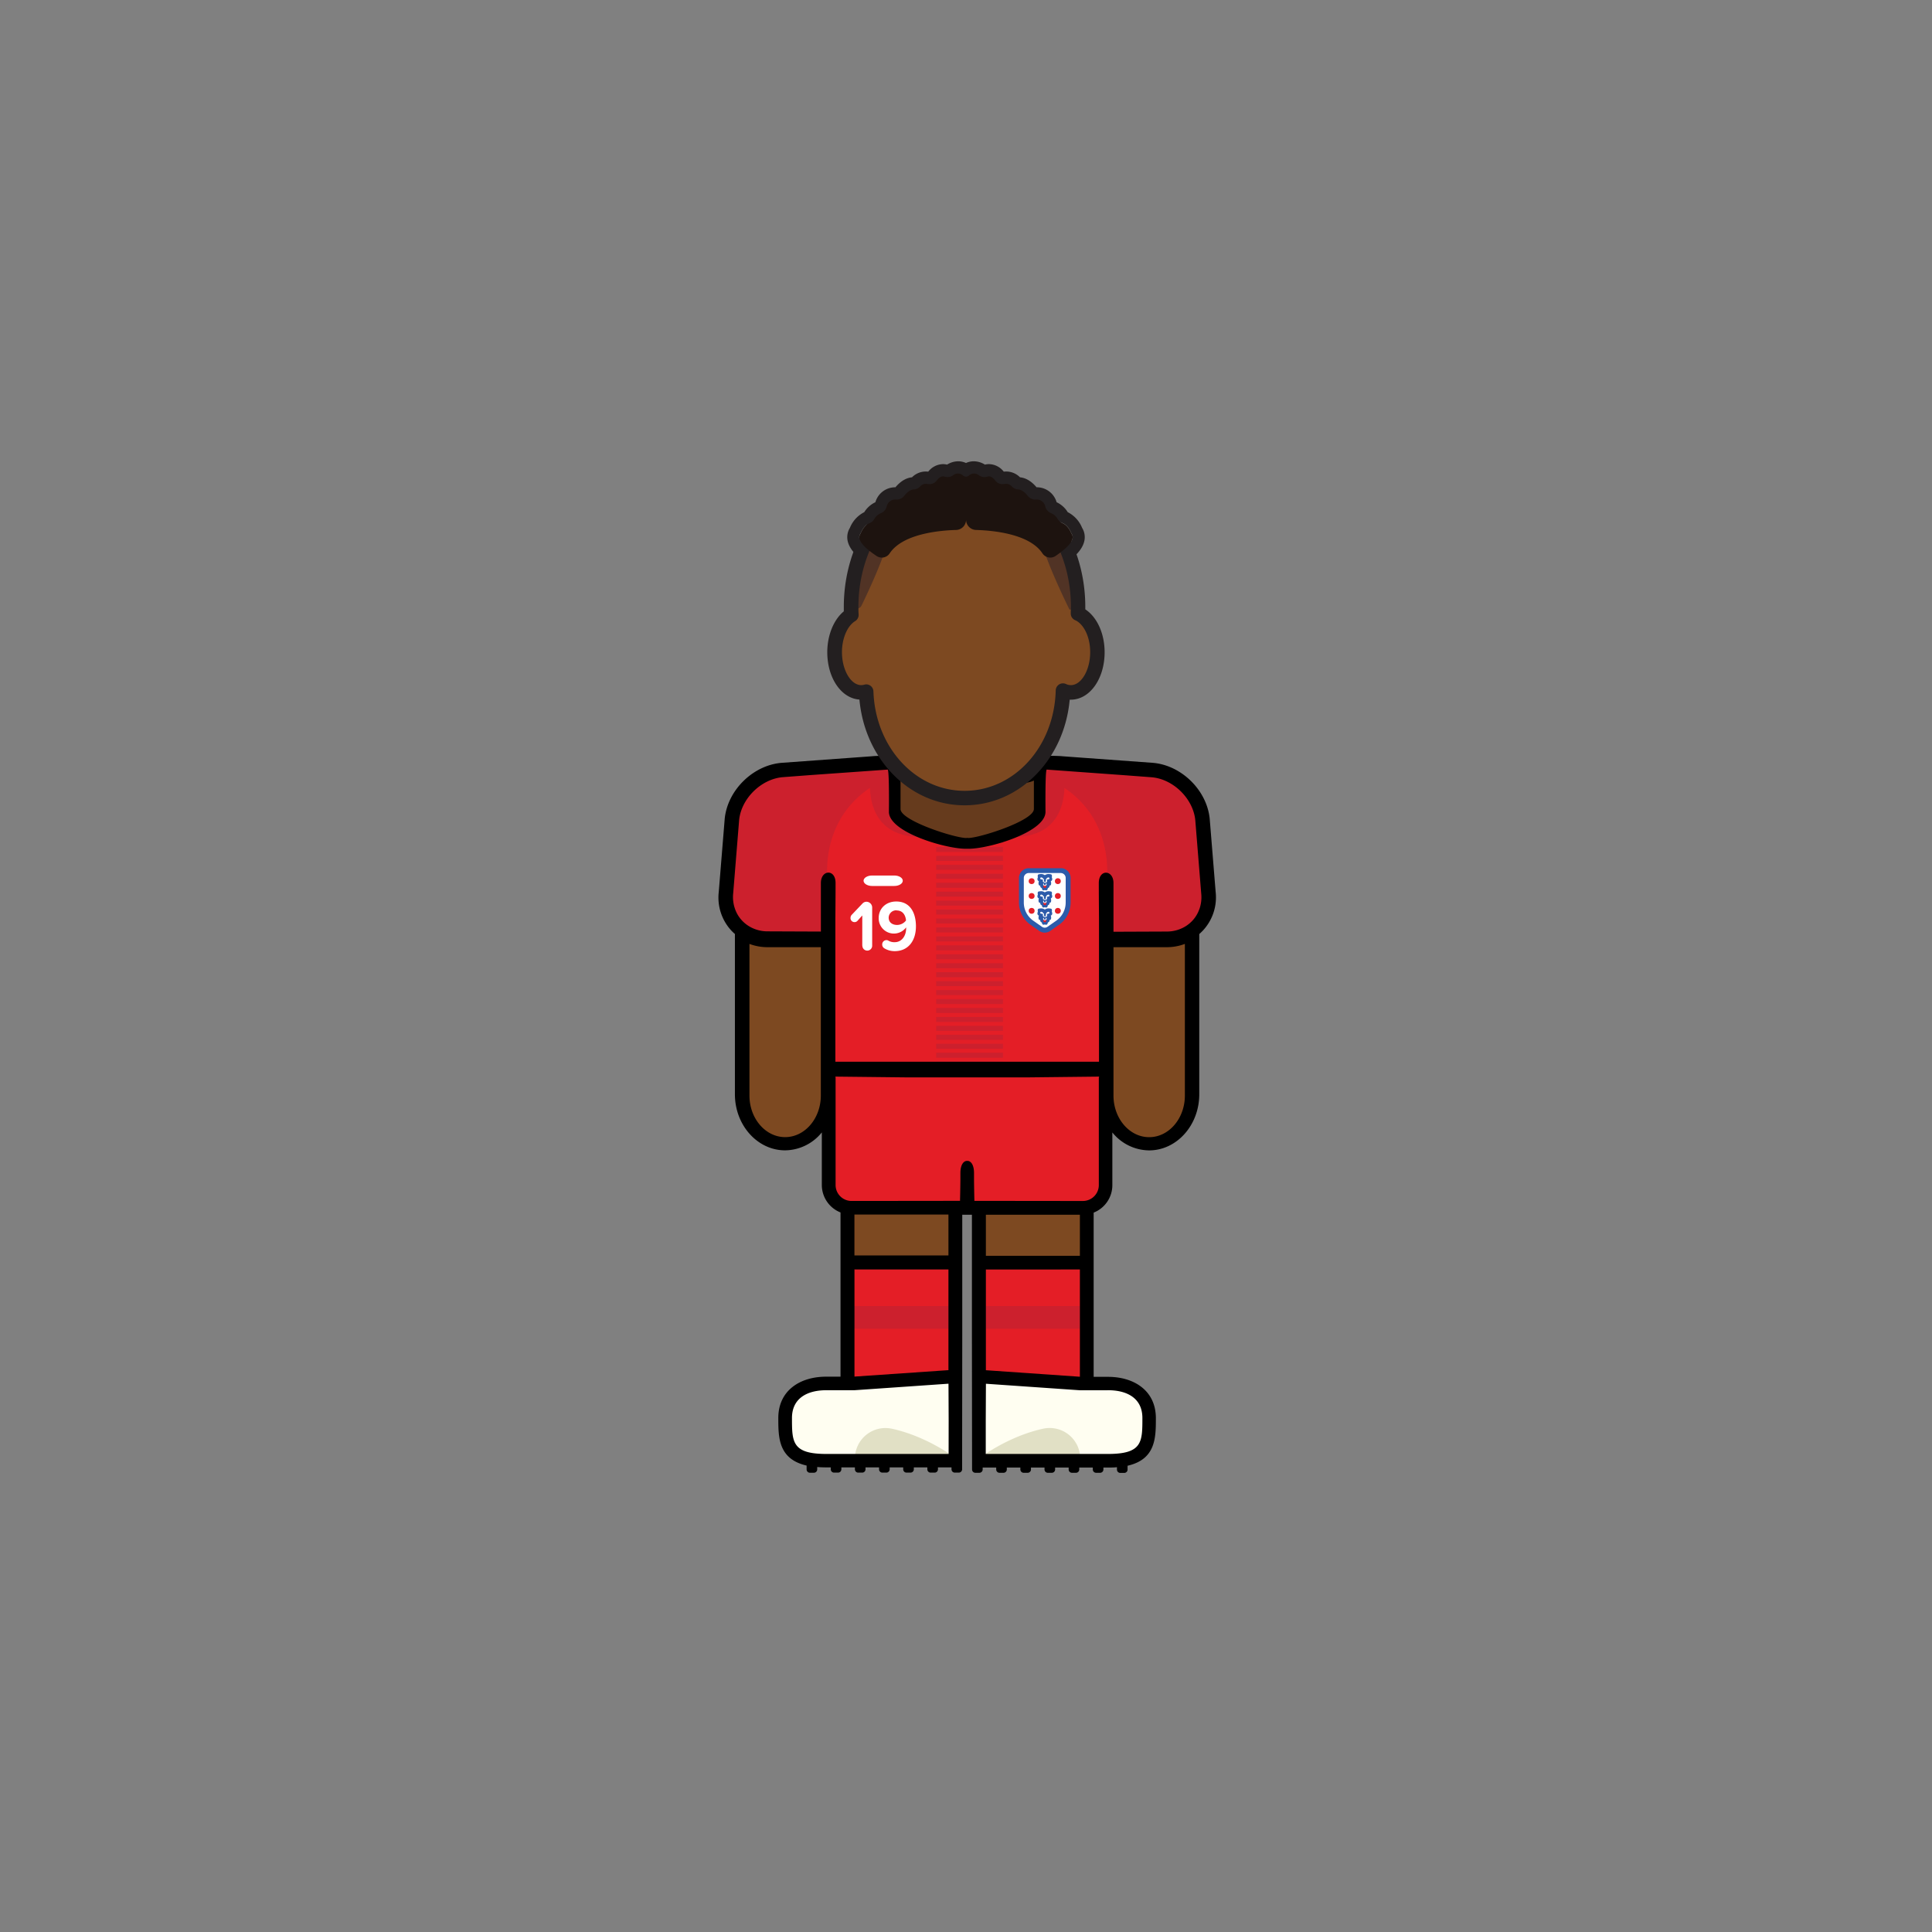 <svg id="player" xmlns="http://www.w3.org/2000/svg" viewBox="0 0 800 800"><rect x="0" y="0" width="800" height="800" fill="#808080" stroke="none"/><defs><style>.cls-1{fill:#7d4921}.cls-2{fill:#fffef1}.cls-4{fill:#e41e26}.cls-5{fill:#cc202d}.cls-6{fill:#fff}.cls-7{fill:#2c5baa}.cls-9{fill:#231f20}</style></defs><g id="skin"><path id="arm-left" class="cls-1" d="M306.43 383h36.78v72.38a18.39 18.39 0 01-18.39 18.39 18.39 18.39 0 01-18.39-18.39V383z"/><path id="arm-right" class="cls-1" d="M457.69 383h36.78v72.38a18.39 18.39 0 01-18.39 18.39 18.39 18.39 0 01-18.39-18.39V383z"/><path id="leg-left" class="cls-1" d="M350.38 492.97h45.67v45.67h-45.67z"/><path id="leg-right" class="cls-1" d="M405.28 492.97h45.67v45.67h-45.67z"/></g><g id="boots"><path id="left" class="cls-2" d="M395.83 570.99H373l-22.83 1.98h-12.5l-7.5 2.52-5.25 8.5v9.83l1.91 4.17 3.84 4.06 6.33 1.94h58.83v-33z"/><path id="right" class="cls-2" d="M405.11 571.22h22.83l22.83 1.97h12.5l7.5 2.53 5.25 8.5v9.83l-1.91 4.17-3.84 4.05-6.33 1.95h-58.83v-33z"/><path d="M396 604s-11.73-9.17-26.75-12.41A12.65 12.65 0 00354 604h42zm9.28 0S417 594.82 432 591.58A12.65 12.65 0 01447.29 604h-42z" fill="#e1e0c5"/></g><g id="socks"><g id="socks-2" data-name="socks"><path id="left-2" data-name="left" class="cls-4" d="M350.38 522.95h45.67v48.04h-45.67z"/><path id="right-2" data-name="right" class="cls-4" d="M404.88 522.95h45.67v48.04h-45.67z"/></g><path class="cls-5" d="M351.46 540.8h44.52v9.39h-44.52zm53.99 0h44.52v9.39h-44.52z"/></g><g id="shorts"><path id="shorts-2" data-name="shorts" class="cls-4" d="M342.17 443.49h116.49v47a9.95 9.95 0 01-9.95 9.95h-96.6a9.95 9.95 0 01-9.95-9.95v-47h.01z"/></g><g id="shirt"><path id="shirt-2" data-name="shirt" class="cls-4" d="M370 315.75l-48.29 2.99-11.36 6.25-6.83 10.1-3.31 40.73 5.17 7.67 7.66 4.67h29.5l.17 54h114.83v-53.5l29.34-.17 7.01-4 6.99-10.5-3.4-37.33-6.83-11.84-9.77-6.08-49.84-2.99-1 21.24-6.5 6.5-11.16 3.48-11.88 2.02-15.46-3.17-11-5.66-3.66-3.84-.38-20.57z"/><path class="cls-5" d="M369.89 321.25c-32 12.45-27.15 43.71-27.15 43.71l-.2 23.2s1.76 1.2-19.48.83-22.85-13.17-22.85-13.17 1.84-22.72 2-35.77 17.91-21.31 17.91-21.31l48.57-3.36zm61.17 0c32 12.45 27.15 43.71 27.15 43.71l.2 23.2s-1.75 1.2 19.48.83 22.85-13.17 22.85-13.17-1.84-22.72-2-35.77-17.91-21.31-17.91-21.31l-48.57-3.36z"/><path class="cls-5" d="M361.16 316.22s-7.47 29.54 19.34 30.38l-10.15-10.53 1.14-20.69zm78.68 0s7.47 29.54-19.34 30.38l10.15-10.53-1.14-20.69z"/><g id="brand-nike"><path id="nike" class="cls-6" d="M373.82 364.69c0 1.2-1.57 2.17-3.49 2.17h-9.25c-1.92 0-3.5-1-3.5-2.17s1.58-2.16 3.5-2.16h9.25c1.92 0 3.49.97 3.49 2.16z"/></g><path class="cls-6" d="M437.79 381.53l-4 2.63a2.25 2.25 0 01-2.44 0l-4-2.63a9.37 9.37 0 01-4.29-7.79v-10.49a2.19 2.19 0 012.25-2.12h14.46a2.18 2.18 0 012.24 2.12v10.49a9.37 9.37 0 01-4.22 7.79z"/><path class="cls-7" d="M439.22 361.5a2.06 2.06 0 012.06 2.06v10.15a9.21 9.21 0 01-3.93 7.54l-3.63 2.54a2 2 0 01-1.11.35 2 2 0 01-1.12-.35l-3.62-2.54a9.18 9.18 0 01-3.93-7.54v-10.15a2.05 2.05 0 012.06-2.06h13.23m0-2H426a4.08 4.08 0 00-4.07 4.08v10.15a11.26 11.26 0 004.78 9.2l3.63 2.54a4 4 0 004.55 0l3.63-2.54a11.24 11.24 0 004.79-9.2v-10.17a4.08 4.08 0 00-4.08-4.08z"/><circle class="cls-4" cx="427.18" cy="364.87" r="1.22"/><circle class="cls-4" cx="438.03" cy="364.87" r="1.22"/><circle class="cls-4" cx="427.18" cy="371.01" r="1.22"/><circle class="cls-4" cx="438.03" cy="371.01" r="1.22"/><circle class="cls-4" cx="427.18" cy="377.16" r="1.22"/><circle class="cls-4" cx="438.03" cy="377.16" r="1.22"/><path class="cls-7" d="M435.53 363.3c.22-1.32-.16-1.26-1.12-1.38a2.69 2.69 0 00-1.77.47 2.65 2.65 0 00-1.76-.47c-1 .12-1.34.06-1.12 1.38 0 0-.61 1.18.41 1.57 0 0-.59 1.88.64 1.89 0 0-.36.54.6 1 0 0 .1 1.36 1.23.76 1.14.6 1.24-.76 1.24-.76 1-.45.6-1 .6-1 1.23 0 .64-1.89.64-1.89 1.02-.39.41-1.57.41-1.57z"/><path class="cls-4" d="M433.22 366.57l-.58.14-.57-.14s-.26 1.09.57 1.09.58-1.09.58-1.09z"/><path class="cls-6" d="M430.73 363.69v.08a.36.36 0 00.32.32l1 .17s.12-.63-.7-.9a.44.44 0 00-.62.33zm3.83 0v.08a.37.37 0 01-.32.32l-1 .17s-.12-.63.71-.9a.44.44 0 01.61.33z"/><path class="cls-6" d="M433.45 364c-.25 0-.41.2-.38.38s0 .58 0 .64a.9.9 0 01-.38.17.86.86 0 01-.37-.17c-.08-.06-.09-.33 0-.64s-.13-.34-.38-.38c-.07.23-.26 1 .07 1.24a1.94 1.94 0 00.73.29 1.82 1.82 0 00.73-.29c.24-.24.05-1.02-.02-1.24zm-.16 1.75a.35.35 0 00-.27.38c0 .31-.23.35-.3.38a.11.11 0 00-.08.11.11.11 0 00-.07-.11c-.08 0-.34-.07-.3-.38a.36.36 0 00-.27-.38c0 .23-.18.54.06.8a1 1 0 00.59.31 1 1 0 00.6-.31c.23-.26.09-.55.04-.8z"/><path class="cls-7" d="M435.53 370.42c.22-1.32-.16-1.26-1.12-1.38a2.69 2.69 0 00-1.77.47 2.65 2.65 0 00-1.76-.47c-1 .12-1.34.06-1.12 1.38 0 0-.61 1.18.41 1.57 0 0-.59 1.88.64 1.89 0 0-.36.54.6 1 0 0 .1 1.36 1.23.76 1.14.6 1.24-.76 1.24-.76 1-.45.6-1 .6-1 1.23 0 .64-1.89.64-1.89 1.02-.39.41-1.57.41-1.57z"/><path class="cls-4" d="M433.22 373.69l-.58.14-.57-.14s-.26 1.09.57 1.09.58-1.09.58-1.09z"/><path class="cls-6" d="M430.73 370.81v.08a.36.36 0 00.32.32l1 .17s.12-.63-.7-.9a.44.44 0 00-.62.33zm3.83 0v.08a.37.37 0 01-.32.32l-1 .17s-.12-.63.71-.9a.44.44 0 01.61.33z"/><path class="cls-6" d="M433.45 371.11c-.25 0-.41.2-.38.38s0 .58 0 .64a.9.9 0 01-.38.17.86.86 0 01-.37-.17c-.08-.06-.09-.33 0-.64s-.13-.34-.38-.38c-.07.23-.26 1 .07 1.24a1.94 1.94 0 00.73.29 1.82 1.82 0 00.73-.29c.24-.26.05-1.01-.02-1.24zm-.16 1.76a.35.35 0 00-.27.38c0 .31-.23.35-.3.38a.11.11 0 00-.08.11.11.11 0 00-.07-.11c-.08 0-.34-.07-.3-.38a.36.36 0 00-.27-.38c0 .23-.18.54.06.8a1 1 0 00.59.31 1 1 0 00.6-.31c.23-.26.09-.57.04-.8z"/><path class="cls-7" d="M435.53 377.54c.22-1.32-.16-1.26-1.12-1.39a2.73 2.73 0 00-1.77.48 2.69 2.69 0 00-1.76-.48c-1 .13-1.34.07-1.12 1.39 0 0-.61 1.18.41 1.57 0 0-.59 1.87.64 1.89 0 0-.36.54.6 1 0 0 .1 1.37 1.23.77 1.14.6 1.24-.77 1.24-.77 1-.44.6-1 .6-1 1.23 0 .64-1.89.64-1.89 1.02-.39.41-1.57.41-1.57z"/><path class="cls-4" d="M433.22 380.81l-.58.14-.57-.14s-.26 1.08.57 1.08.58-1.08.58-1.08z"/><path class="cls-6" d="M430.73 377.93v.07a.36.36 0 00.32.32l1 .17s.12-.63-.7-.9a.44.44 0 00-.62.34zm3.83 0v.07a.37.37 0 01-.32.32l-1 .17s-.12-.63.71-.9a.44.44 0 01.61.34z"/><path class="cls-6" d="M433.45 378.23c-.25 0-.41.2-.38.38s0 .58 0 .64a1 1 0 01-.38.17 1 1 0 01-.37-.17c-.08-.06-.09-.33 0-.64s-.13-.34-.38-.38c-.07.23-.26 1 .07 1.24a1.94 1.94 0 00.73.29 1.82 1.82 0 00.73-.29c.24-.26.05-1.01-.02-1.24zm-.16 1.77a.35.35 0 00-.27.38c0 .31-.23.35-.3.38a.11.11 0 00-.08.1.11.11 0 00-.07-.1c-.08 0-.34-.07-.3-.38a.36.36 0 00-.27-.38c0 .23-.18.54.06.8a1 1 0 00.59.31 1 1 0 00.6-.31c.23-.27.09-.58.04-.8zm-76.24 11.6v-12.53l-2 2.24a1.66 1.66 0 01-2.87-1.23 1.89 1.89 0 01.48-1.25l4.49-4.72a2.28 2.28 0 011.67-.72 2.41 2.41 0 012.33 2.45v15.76a2 2 0 11-4.06 0zm8.25-.5a1.78 1.78 0 011.73-1.82 1.5 1.5 0 01.79.2 4.87 4.87 0 002.65.66c3 0 4.74-2.72 4.74-5.73V384a6.29 6.29 0 01-11.36-3.88c0-3.88 2.95-6.83 7.27-6.83 5.74 0 8.15 4.65 8.15 10.29 0 6-3.21 10.27-8.8 10.27a8.14 8.14 0 01-4.21-1.13 1.8 1.8 0 01-.96-1.62zm6-14.15a3.11 3.11 0 00-3.32 3c0 2.12 1.67 3.05 3.49 3.05a4.68 4.68 0 003.69-1.85c-.16-1.93-1.16-4.15-3.87-4.15z"/><path class="cls-5" d="M387.65 380.34h27.66v2.07h-27.66zm0-25.94h27.66v2.07h-27.66zm0 59.28h27.66v2.07h-27.66zm0-73.79h27.66v1.77h-27.66zm0 36.74h27.66v2.07h-27.66zm0 48.16h27.66v2.07h-27.66zm0-40.75h27.66v2.07h-27.66zm0-25.93h27.66v2.07h-27.66zm0 7.41h27.66v2.07h-27.66zm0-3.71h27.66v2.07h-27.66zm0-18.52h27.66v2.07h-27.66zm0 77.8h27.66v2.07h-27.66zm0-33.34h27.66v2.07h-27.66zm0-14.82h27.66V375h-27.66zm0-3.71h27.66v2.07h-27.66zm0-22.23h27.66v2.07h-27.66zm0 85.21h27.66v2.07h-27.66zm0-33.34h27.66v2.07h-27.66zm0 18.52h27.66v2.07h-27.66zm0-14.81h27.66v2.07h-27.66zm0 33.34h27.66v2.07h-27.66zm0-29.64h27.66v2.07h-27.66zm0 33.34h27.66v2.07h-27.66zm0-11.11h27.66v2.07h-27.66zm0-37.05h27.66v2.07h-27.66zm0 3.71h27.66v2.07h-27.66zm0-44.46h27.66v2.07h-27.66zm0 59.27h27.66v2.07h-27.66z"/></g><path id="neck" fill="#663b1d" d="M428.13 341.21l-27.59 8.62-28.6-9.62-1.92-23.62h61.04l-2.93 24.62z"/><path d="M503.38 369.38L500.91 339c-1.19-11.87-11.83-22.25-23.72-23.14l-37.14-2.7c-4.07-.45-20.52-.09-39.55.53-19-.62-35.48-1-39.55-.53l-37.14 2.7c-11.89.89-22.53 11.27-23.72 23.14l-2.47 30.36a20.14 20.14 0 005 15.74 18.65 18.65 0 001.69 1.64v66.36c0 12.81 9.32 23.23 20.78 23.23a19.8 19.8 0 0015.21-7.43v21.79a12.24 12.24 0 007.74 11.36v68h-5.93c-10.93 0-19.83 5.8-19.83 17.11 0 8.06 0 17 11.72 19.7v1.6a1.37 1.37 0 001.38 1.37h1.63a1.37 1.37 0 001.38-1.37v-1q1.72.15 3.72.15H344v.8a1.37 1.37 0 001.38 1.37h1.63a1.37 1.37 0 001.38-1.37v-.8H354v.8a1.37 1.37 0 001.38 1.37h1.63a1.37 1.37 0 001.38-1.37v-.8H364v.8a1.37 1.37 0 001.38 1.37h1.63a1.37 1.37 0 001.38-1.37v-.8H374v.8a1.37 1.37 0 001.38 1.37h1.63a1.37 1.37 0 001.38-1.37v-.8H384v.8a1.37 1.37 0 001.38 1.37h1.63a1.37 1.37 0 001.38-1.37v-.8H394v.8a1.37 1.37 0 001.38 1.37h1.63a1.37 1.37 0 001.38-1.37v-.81l.06-55.46V503h4v49.21l.06 54.67v1.6a1.37 1.37 0 001.38 1.37h1.63a1.37 1.37 0 001.38-1.37v-.8h5.61v.8a1.37 1.37 0 001.38 1.37h1.63a1.37 1.37 0 001.38-1.37v-.8h5.61v.8a1.37 1.37 0 001.38 1.37h1.63a1.37 1.37 0 001.38-1.37v-.8h5.61v.8a1.37 1.37 0 001.38 1.37h1.63a1.37 1.37 0 001.38-1.37v-.8h5.61v.8a1.37 1.37 0 001.38 1.37h1.63a1.37 1.37 0 001.38-1.37v-.8h5.61v.8a1.37 1.37 0 001.38 1.37h1.63a1.37 1.37 0 001.38-1.37v-.8h1.89c1.33 0 2.56 0 3.72-.15v1a1.37 1.37 0 001.38 1.37h1.63a1.37 1.37 0 001.38-1.37v-1.6c11.71-2.68 11.72-11.64 11.72-19.7 0-11.31-8.9-17.11-19.83-17.11h-5.93v-68a12.24 12.24 0 007.74-11.36v-21.84a19.8 19.8 0 0015.21 7.43c11.46 0 20.78-10.42 20.78-23.23v-66.36a18.65 18.65 0 001.69-1.64 20.14 20.14 0 005.1-15.74zM372.89 323.2c3.46 1.85 15.64 2.08 27.61 1.8 12 .28 24.15.05 27.61-1.8V335c0 4.81-22.42 12-27.23 12l-.38-.07-.38.07c-4.81 0-27.23-7.18-27.23-12zm-33 75.43v55c0 9.5-6.63 17.23-14.78 17.23s-14.78-7.73-14.78-17.23v-62.78a21.07 21.07 0 007.47 1.36h22.09zm52.91 203.42h-50.65c-14.21 0-14.21-5-14.21-14.89 0-8.22 6.37-11.5 14.21-11.5h11.67l38.93-2.7.07 15.37zm-38.74-76.4h38.67v41.7L354.08 570h-.26v-44.4zm-.26-5.74v-17h38.93v16.93h-38.91zm104.77 55.75h.26c7.84 0 14.21 3.28 14.21 11.5 0 9.91 0 14.89-14.21 14.89h-50.65v-13.7l.07-15.37 38.93 2.7h11.41zm-11.67-50h.26v44.4h-.26l-38.67-2.68v-41.7zm-38.67-5.74V503h38.93v17h-38.91zm46.84-73.78H455v44.58a6.6 6.6 0 01-6.58 6.58h-1.26l-43.68-.05s-.11-3.72-.16-8.75v-2.8c0-3.52-1.41-5.09-2.82-5-1.41-.08-2.82 1.49-2.82 5v2.79c-.05 5-.16 8.75-.16 8.75l-43.68.05h-1.26a6.6 6.6 0 01-6.58-6.58v-44.58h-.07v-.33l30.25.33h48.68l30.25-.33zm35.56 7.51c0 9.5-6.63 17.23-14.78 17.23s-14.78-7.73-14.78-17.23v-61.44h22.09a21.07 21.07 0 007.47-1.36zm6-77.21a13.55 13.55 0 01-2.76 4.66 13.85 13.85 0 01-3.24 2.63 14.72 14.72 0 01-7.47 2l-22.09.09v-20.15c0-5.56-6.08-5.93-6.08 0s.08 14.37.08 14.37v59.59H345.91V380s.08-8.45.08-14.37-6.08-5.54-6.08 0v20.11l-22.09-.09a14.72 14.72 0 01-7.47-2 13.85 13.85 0 01-3.24-2.63 13.55 13.55 0 01-2.76-4.66 14.79 14.79 0 01-.75-6.46l2.46-30.35c.9-8.95 9.23-17.08 18.2-17.75l11.12-.84 32.21-2.29c.68.55.49 17.49.49 17.49 0 8.43 23.34 15.29 31.77 15.29h1.3c8.43 0 31.77-6.86 31.77-15.29 0 0-.19-16.94.49-17.49l32.21 2.33 11.12.84c9 .67 17.3 8.8 18.2 17.75L497.4 370a14.79 14.79 0 01-.75 6.43z" id="border"/><g id="head"><path class="cls-9" d="M403.21 196a4.09 4.09 0 012.13.72 4.46 4.46 0 002.39.77 3.31 3.31 0 001.12-.2 1.92 1.92 0 01.66-.12 3.79 3.79 0 012.68 1.82 3.6 3.6 0 002.94 1.39 4.7 4.7 0 00.92-.09 2.91 2.91 0 01.57-.06 3.53 3.53 0 012.44 1.17 3.8 3.8 0 002.59 1.19c1.54.05 3 1.47 4 2.72a4 4 0 003.13 1.47h.47a3.6 3.6 0 013.61 2.95 4 4 0 002.36 2.69 5.63 5.63 0 012.77 2.44 4.19 4.19 0 002 1.73c2.54 1 3.69 4.35 3.69 4.35 2.13 2.7-2.84 6.71-6.65 9.23a3.88 3.88 0 01-5.43-1.12c-5.4-8.05-20.41-9.45-27.6-9.65a4.25 4.25 0 01-4-4.32 4.25 4.25 0 01-4 4.32c-7.22.2-22.24 1.61-27.62 9.67a3.87 3.87 0 01-5.42 1.12c-3.81-2.52-8.78-6.53-6.66-9.23 0 0 1.16-3.3 3.69-4.35a4.1 4.1 0 002-1.73 5.72 5.72 0 012.77-2.44 4 4 0 002.36-2.69 3.62 3.62 0 013.61-2.95h.48a3.92 3.92 0 003.12-1.47c1-1.25 2.47-2.67 4-2.72a3.82 3.82 0 002.59-1.19 3.51 3.51 0 012.44-1.17 2.91 2.91 0 01.57.06 4.68 4.68 0 00.91.09 3.61 3.61 0 002.96-1.4 3.75 3.75 0 012.68-1.82 1.91 1.91 0 01.65.12 3.41 3.41 0 001.13.2 4.49 4.49 0 002.39-.77 4.05 4.05 0 012.12-.72 2.83 2.83 0 011.89.75 2 2 0 001.33.57 2.06 2.06 0 001.34-.57 2.8 2.8 0 011.88-.75m0-5a7.75 7.75 0 00-3.22.71 7.72 7.72 0 00-3.22-.71 8.79 8.79 0 00-4.61 1.38 6.78 6.78 0 00-1.68-.21 8 8 0 00-6.12 3.12 8.06 8.06 0 00-6.72 2.34c-2.45.24-4.75 1.63-6.86 4.13a8.54 8.54 0 00-8.3 6.19 10.84 10.84 0 00-4.61 4.12 12.52 12.52 0 00-5.95 6.5 7.41 7.41 0 00-1 5c.57 3.51 3.53 6.93 9.32 10.74a8.87 8.87 0 0012.33-2.51c2.85-4.28 11.89-7.13 23.59-7.45a8.82 8.82 0 003.84-1 8.89 8.89 0 003.84 1c11.7.32 20.74 3.17 23.59 7.45a8.88 8.88 0 0012.34 2.51c5.78-3.81 8.74-7.23 9.31-10.74a7.3 7.3 0 00-1-5 12.52 12.52 0 00-5.95-6.5 10.73 10.73 0 00-4.61-4.12 8.53 8.53 0 00-8.3-6.19c-2.12-2.5-4.42-3.89-6.86-4.13a8.06 8.06 0 00-6.72-2.34 8 8 0 00-6.12-3.12 6.78 6.78 0 00-1.68.21 8.84 8.84 0 00-4.62-1.38z"/><path id="skin-2" data-name="skin" class="cls-1" d="M446.36 254.05c0-.91.08-1.81.08-2.73 0-30.51-21.06-55.25-47-55.25s-47 24.74-47 55.25c0 1.11 0 2.22.09 3.31-4 2.46-6.9 8.44-6.9 15.43 0 9.19 4.93 16.64 11 16.64a7.42 7.42 0 002.1-.32c.82 24.5 18.74 44.08 40.74 44.08s40.11-19.81 40.74-44.5a7.65 7.65 0 003.25.74c6.08 0 11-7.45 11-16.64-.05-7.63-3.46-14.06-8.1-16.01z"/><path d="M432.49 210.54c-2.79-5.95-20-12.58-20-12.58l-12.93-1.1h-.28L386.32 198s-17.25 6.63-20.05 12.58-14.5 20.46-14.45 30.84c0 5.26.43 8 1.16 9.44a2.11 2.11 0 003.76-.09c2.71-5.6 11.5-24.2 11.28-30-.25-6.76 21-17.09 29.91-17.08l1.31 10.92h.28l.47-10.14c8.86 0 31 9.54 30.75 16.3s12.11 31.65 12.11 31.65c2.52 0 4.06-.65 4.1-11s-11.67-24.92-14.46-30.88z" fill="#513325"/><path class="cls-9" d="M399.41 333.46c-22.68 0-41.28-19-43.54-43.79-7.52-.49-13.31-8.93-13.31-19.61 0-7 2.64-13.45 6.84-16.92v-1.82c0-32.12 22.45-58.25 50-58.25s50 26.13 50 58.25v1c4.85 3.18 8 10 8 17.76 0 11-6.15 19.64-14 19.64h-.46c-2.25 24.79-20.78 43.74-43.53 43.74zm-40.74-50.08a3 3 0 013 2.9c.77 23.09 17.35 41.18 37.74 41.18 20.57 0 37.15-18.26 37.74-41.58a3 3 0 014.27-2.64 4.73 4.73 0 002 .46c4.34 0 8-6.25 8-13.64 0-7-3.12-11.94-6.21-13.25a3 3 0 01-1.83-2.89v-.18c0-.8.07-1.6.07-2.42 0-28.81-19.75-52.25-44-52.25s-44 23.44-44 52.25c0 .92 0 1.89.09 3.16a3 3 0 01-1.44 2.71c-3.26 2-5.46 7.16-5.46 12.87 0 7.39 3.67 13.64 8 13.64a4.7 4.7 0 001.26-.19 2.72 2.72 0 01.77-.13z"/><path d="M443.66 221s-1.15-3.3-3.69-4.35a4.19 4.19 0 01-2-1.73 5.63 5.63 0 00-2.77-2.44 4 4 0 01-2.36-2.69 3.6 3.6 0 00-3.86-2.94 4 4 0 01-3.35-1.46c-1-1.25-2.46-2.67-4-2.72a3.8 3.8 0 01-2.59-1.19 3.27 3.27 0 00-3-1.11 3.78 3.78 0 01-3.86-1.3c-.88-1.17-2.05-2.17-3.34-1.7a4 4 0 01-3.51-.57 3.14 3.14 0 00-4 0 1.85 1.85 0 01-2.67 0 3.14 3.14 0 00-4 0 4 4 0 01-3.52.57c-1.28-.47-2.46.53-3.33 1.7a3.79 3.79 0 01-3.86 1.3 3.27 3.27 0 00-3 1.11 3.82 3.82 0 01-2.59 1.19c-1.54.05-3 1.47-4 2.72a4 4 0 01-3.34 1.46 3.61 3.61 0 00-3.87 2.94 4 4 0 01-2.36 2.69 5.72 5.72 0 00-2.77 2.44 4.1 4.1 0 01-2 1.73c-2.53 1-3.69 4.35-3.69 4.35-2.12 2.7 2.85 6.71 6.66 9.23a3.88 3.88 0 005.42-1.12c5.38-8.06 20.4-9.47 27.62-9.67a4.25 4.25 0 004-4.32 4.25 4.25 0 004 4.32c7.22.2 22.23 1.61 27.61 9.67a3.89 3.89 0 005.43 1.12c3.75-2.56 8.72-6.57 6.59-9.23z" fill="#1d130f"/></g></svg>
